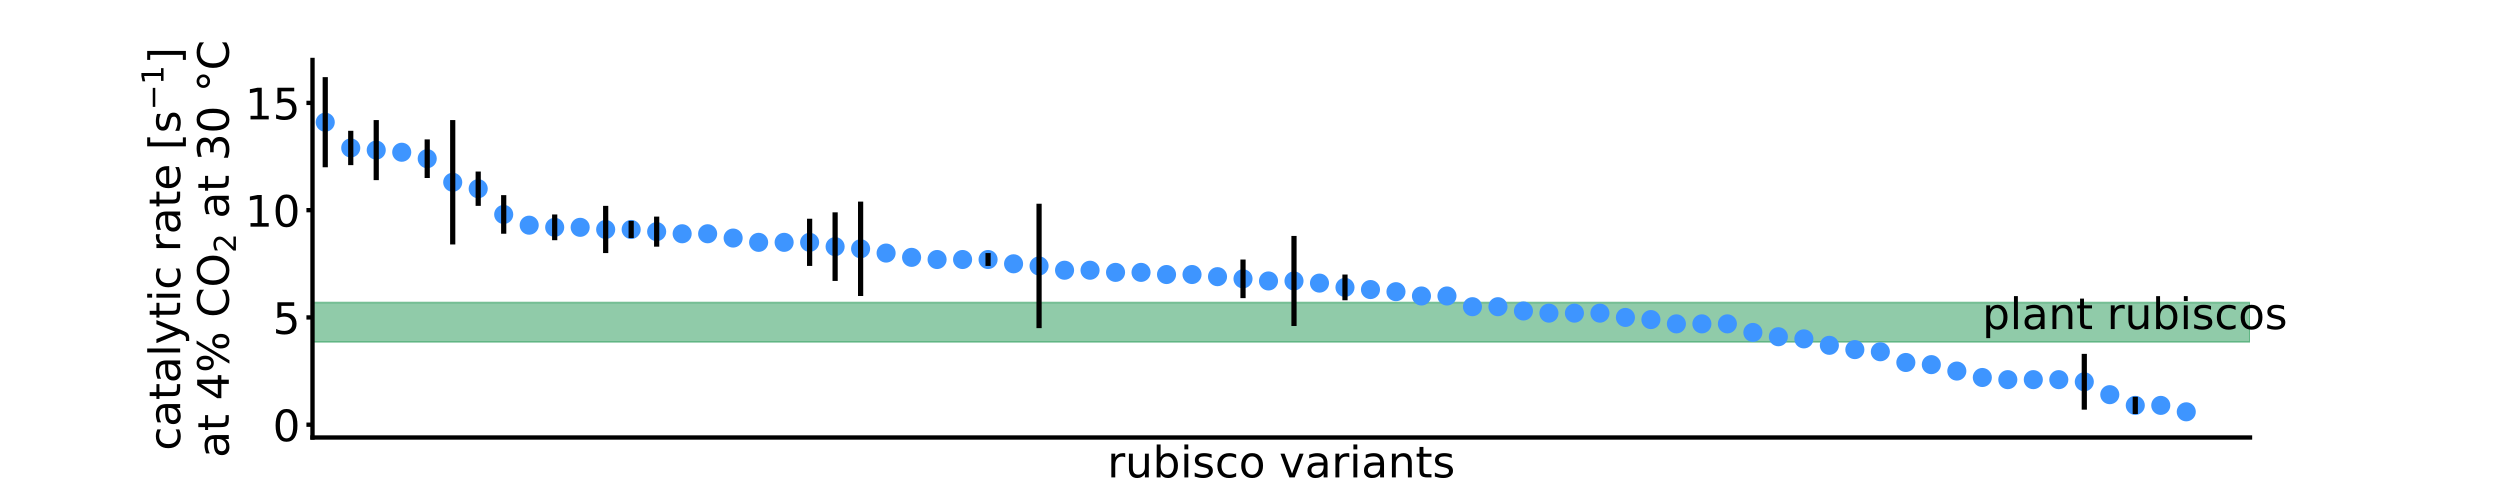 <?xml version="1.0" encoding="utf-8" standalone="no"?>
<!DOCTYPE svg PUBLIC "-//W3C//DTD SVG 1.1//EN"
  "http://www.w3.org/Graphics/SVG/1.1/DTD/svg11.dtd">
<!-- Created with matplotlib (https://matplotlib.org/) -->
<svg height="288pt" version="1.1" viewBox="0 0 1440 288" width="1440pt" xmlns="http://www.w3.org/2000/svg" xmlns:xlink="http://www.w3.org/1999/xlink">
 <defs>
  <style type="text/css">
*{stroke-linecap:butt;stroke-linejoin:round;}
  </style>
 </defs>
 <g id="figure_1">
  <g id="patch_1">
   <path d="M 0 288 
L 1440 288 
L 1440 0 
L 0 0 
z
" style="fill:#ffffff;"/>
  </g>
  <g id="axes_1">
   <g id="patch_2">
    <path d="M 180 252 
L 1296 252 
L 1296 34.56 
L 180 34.56 
z
" style="fill:#ffffff;"/>
   </g>
   <g id="PathCollection_1">
    <defs>
     <path d="M 0 2.236 
C 0.593 2.236 1.162 2 1.581 1.581 
C 2 1.162 2.236 0.593 2.236 0 
C 2.236 -0.593 2 -1.162 1.581 -1.581 
C 1.162 -2 0.593 -2.236 0 -2.236 
C -0.593 -2.236 -1.162 -2 -1.581 -1.581 
C -2 -1.162 -2.236 -0.593 -2.236 0 
C -2.236 0.593 -2 1.162 -1.581 1.581 
C -1.162 2 -0.593 2.236 0 2.236 
z
" id="m645bd1958c" style="stroke:#000000;"/>
    </defs>
    <g clip-path="url(#p2c4db6e402)">
     <use style="stroke:#000000;" x="187.342" xlink:href="#m645bd1958c" y="70.393"/>
     <use style="stroke:#000000;" x="202.026" xlink:href="#m645bd1958c" y="85.221"/>
     <use style="stroke:#000000;" x="216.711" xlink:href="#m645bd1958c" y="86.457"/>
     <use style="stroke:#000000;" x="231.395" xlink:href="#m645bd1958c" y="87.692"/>
     <use style="stroke:#000000;" x="246.079" xlink:href="#m645bd1958c" y="91.399"/>
     <use style="stroke:#000000;" x="260.763" xlink:href="#m645bd1958c" y="104.992"/>
     <use style="stroke:#000000;" x="275.447" xlink:href="#m645bd1958c" y="108.699"/>
     <use style="stroke:#000000;" x="290.132" xlink:href="#m645bd1958c" y="123.527"/>
     <use style="stroke:#000000;" x="304.816" xlink:href="#m645bd1958c" y="129.705"/>
     <use style="stroke:#000000;" x="319.5" xlink:href="#m645bd1958c" y="130.941"/>
     <use style="stroke:#000000;" x="334.184" xlink:href="#m645bd1958c" y="130.941"/>
     <use style="stroke:#000000;" x="348.868" xlink:href="#m645bd1958c" y="132.177"/>
     <use style="stroke:#000000;" x="363.553" xlink:href="#m645bd1958c" y="132.177"/>
     <use style="stroke:#000000;" x="378.237" xlink:href="#m645bd1958c" y="133.412"/>
     <use style="stroke:#000000;" x="392.921" xlink:href="#m645bd1958c" y="134.648"/>
     <use style="stroke:#000000;" x="407.605" xlink:href="#m645bd1958c" y="134.648"/>
     <use style="stroke:#000000;" x="422.289" xlink:href="#m645bd1958c" y="137.119"/>
     <use style="stroke:#000000;" x="436.974" xlink:href="#m645bd1958c" y="139.591"/>
     <use style="stroke:#000000;" x="451.658" xlink:href="#m645bd1958c" y="139.591"/>
     <use style="stroke:#000000;" x="466.342" xlink:href="#m645bd1958c" y="139.591"/>
     <use style="stroke:#000000;" x="481.026" xlink:href="#m645bd1958c" y="142.062"/>
     <use style="stroke:#000000;" x="495.711" xlink:href="#m645bd1958c" y="143.298"/>
     <use style="stroke:#000000;" x="510.395" xlink:href="#m645bd1958c" y="145.769"/>
     <use style="stroke:#000000;" x="525.079" xlink:href="#m645bd1958c" y="148.24"/>
     <use style="stroke:#000000;" x="539.763" xlink:href="#m645bd1958c" y="149.476"/>
     <use style="stroke:#000000;" x="554.447" xlink:href="#m645bd1958c" y="149.476"/>
     <use style="stroke:#000000;" x="569.132" xlink:href="#m645bd1958c" y="149.476"/>
     <use style="stroke:#000000;" x="583.816" xlink:href="#m645bd1958c" y="151.948"/>
     <use style="stroke:#000000;" x="598.5" xlink:href="#m645bd1958c" y="153.183"/>
     <use style="stroke:#000000;" x="613.184" xlink:href="#m645bd1958c" y="155.655"/>
     <use style="stroke:#000000;" x="627.868" xlink:href="#m645bd1958c" y="155.655"/>
     <use style="stroke:#000000;" x="642.553" xlink:href="#m645bd1958c" y="156.89"/>
     <use style="stroke:#000000;" x="657.237" xlink:href="#m645bd1958c" y="156.89"/>
     <use style="stroke:#000000;" x="671.921" xlink:href="#m645bd1958c" y="158.126"/>
     <use style="stroke:#000000;" x="686.605" xlink:href="#m645bd1958c" y="158.126"/>
     <use style="stroke:#000000;" x="701.289" xlink:href="#m645bd1958c" y="159.362"/>
     <use style="stroke:#000000;" x="715.974" xlink:href="#m645bd1958c" y="160.597"/>
     <use style="stroke:#000000;" x="730.658" xlink:href="#m645bd1958c" y="161.833"/>
     <use style="stroke:#000000;" x="745.342" xlink:href="#m645bd1958c" y="161.833"/>
     <use style="stroke:#000000;" x="760.026" xlink:href="#m645bd1958c" y="163.069"/>
     <use style="stroke:#000000;" x="774.711" xlink:href="#m645bd1958c" y="165.54"/>
     <use style="stroke:#000000;" x="789.395" xlink:href="#m645bd1958c" y="166.776"/>
     <use style="stroke:#000000;" x="804.079" xlink:href="#m645bd1958c" y="168.011"/>
     <use style="stroke:#000000;" x="818.763" xlink:href="#m645bd1958c" y="170.483"/>
     <use style="stroke:#000000;" x="833.447" xlink:href="#m645bd1958c" y="170.483"/>
     <use style="stroke:#000000;" x="848.132" xlink:href="#m645bd1958c" y="176.661"/>
     <use style="stroke:#000000;" x="862.816" xlink:href="#m645bd1958c" y="176.661"/>
     <use style="stroke:#000000;" x="877.5" xlink:href="#m645bd1958c" y="179.132"/>
     <use style="stroke:#000000;" x="892.184" xlink:href="#m645bd1958c" y="180.368"/>
     <use style="stroke:#000000;" x="906.868" xlink:href="#m645bd1958c" y="180.368"/>
     <use style="stroke:#000000;" x="921.553" xlink:href="#m645bd1958c" y="180.368"/>
     <use style="stroke:#000000;" x="936.237" xlink:href="#m645bd1958c" y="182.839"/>
     <use style="stroke:#000000;" x="950.921" xlink:href="#m645bd1958c" y="184.075"/>
     <use style="stroke:#000000;" x="965.605" xlink:href="#m645bd1958c" y="186.546"/>
     <use style="stroke:#000000;" x="980.289" xlink:href="#m645bd1958c" y="186.546"/>
     <use style="stroke:#000000;" x="994.974" xlink:href="#m645bd1958c" y="186.546"/>
     <use style="stroke:#000000;" x="1009.658" xlink:href="#m645bd1958c" y="191.489"/>
     <use style="stroke:#000000;" x="1024.342" xlink:href="#m645bd1958c" y="193.961"/>
     <use style="stroke:#000000;" x="1039.026" xlink:href="#m645bd1958c" y="195.196"/>
     <use style="stroke:#000000;" x="1053.711" xlink:href="#m645bd1958c" y="198.903"/>
     <use style="stroke:#000000;" x="1068.395" xlink:href="#m645bd1958c" y="201.375"/>
     <use style="stroke:#000000;" x="1083.079" xlink:href="#m645bd1958c" y="202.61"/>
     <use style="stroke:#000000;" x="1097.763" xlink:href="#m645bd1958c" y="208.789"/>
     <use style="stroke:#000000;" x="1112.447" xlink:href="#m645bd1958c" y="210.024"/>
     <use style="stroke:#000000;" x="1127.132" xlink:href="#m645bd1958c" y="213.731"/>
     <use style="stroke:#000000;" x="1141.816" xlink:href="#m645bd1958c" y="217.438"/>
     <use style="stroke:#000000;" x="1156.5" xlink:href="#m645bd1958c" y="218.674"/>
     <use style="stroke:#000000;" x="1171.184" xlink:href="#m645bd1958c" y="218.674"/>
     <use style="stroke:#000000;" x="1185.868" xlink:href="#m645bd1958c" y="218.674"/>
     <use style="stroke:#000000;" x="1200.553" xlink:href="#m645bd1958c" y="219.91"/>
     <use style="stroke:#000000;" x="1215.237" xlink:href="#m645bd1958c" y="227.324"/>
     <use style="stroke:#000000;" x="1229.921" xlink:href="#m645bd1958c" y="233.502"/>
     <use style="stroke:#000000;" x="1244.605" xlink:href="#m645bd1958c" y="233.502"/>
     <use style="stroke:#000000;" x="1259.289" xlink:href="#m645bd1958c" y="237.209"/>
    </g>
   </g>
   <g id="PolyCollection_1">
    <defs>
     <path d="M 180 -113.756 
L 180 -91.03 
L 1296 -91.03 
L 1296 -113.756 
L 1296 -113.756 
L 180 -113.756 
z
" id="m90533073a2" style="stroke:#229954;stroke-opacity:0.5;"/>
    </defs>
    <g clip-path="url(#p2c4db6e402)">
     <use style="fill:#229954;fill-opacity:0.5;stroke:#229954;stroke-opacity:0.5;" x="0" xlink:href="#m90533073a2" y="288"/>
    </g>
   </g>
   <g id="PathCollection_2">
    <defs>
     <path d="M 0 5 
C 1.326 5 2.598 4.473 3.536 3.536 
C 4.473 2.598 5 1.326 5 0 
C 5 -1.326 4.473 -2.598 3.536 -3.536 
C 2.598 -4.473 1.326 -5 0 -5 
C -1.326 -5 -2.598 -4.473 -3.536 -3.536 
C -4.473 -2.598 -5 -1.326 -5 0 
C -5 1.326 -4.473 2.598 -3.536 3.536 
C -2.598 4.473 -1.326 5 0 5 
z
" id="m4e203ee208" style="stroke:#3e95ff;"/>
    </defs>
    <g clip-path="url(#p2c4db6e402)">
     <use style="fill:#3e95ff;stroke:#3e95ff;" x="187.342" xlink:href="#m4e203ee208" y="70.393"/>
     <use style="fill:#3e95ff;stroke:#3e95ff;" x="202.026" xlink:href="#m4e203ee208" y="85.221"/>
     <use style="fill:#3e95ff;stroke:#3e95ff;" x="216.711" xlink:href="#m4e203ee208" y="86.457"/>
     <use style="fill:#3e95ff;stroke:#3e95ff;" x="231.395" xlink:href="#m4e203ee208" y="87.692"/>
     <use style="fill:#3e95ff;stroke:#3e95ff;" x="246.079" xlink:href="#m4e203ee208" y="91.399"/>
     <use style="fill:#3e95ff;stroke:#3e95ff;" x="260.763" xlink:href="#m4e203ee208" y="104.992"/>
     <use style="fill:#3e95ff;stroke:#3e95ff;" x="275.447" xlink:href="#m4e203ee208" y="108.699"/>
     <use style="fill:#3e95ff;stroke:#3e95ff;" x="290.132" xlink:href="#m4e203ee208" y="123.527"/>
     <use style="fill:#3e95ff;stroke:#3e95ff;" x="304.816" xlink:href="#m4e203ee208" y="129.705"/>
     <use style="fill:#3e95ff;stroke:#3e95ff;" x="319.5" xlink:href="#m4e203ee208" y="130.941"/>
     <use style="fill:#3e95ff;stroke:#3e95ff;" x="334.184" xlink:href="#m4e203ee208" y="130.941"/>
     <use style="fill:#3e95ff;stroke:#3e95ff;" x="348.868" xlink:href="#m4e203ee208" y="132.177"/>
     <use style="fill:#3e95ff;stroke:#3e95ff;" x="363.553" xlink:href="#m4e203ee208" y="132.177"/>
     <use style="fill:#3e95ff;stroke:#3e95ff;" x="378.237" xlink:href="#m4e203ee208" y="133.412"/>
     <use style="fill:#3e95ff;stroke:#3e95ff;" x="392.921" xlink:href="#m4e203ee208" y="134.648"/>
     <use style="fill:#3e95ff;stroke:#3e95ff;" x="407.605" xlink:href="#m4e203ee208" y="134.648"/>
     <use style="fill:#3e95ff;stroke:#3e95ff;" x="422.289" xlink:href="#m4e203ee208" y="137.119"/>
     <use style="fill:#3e95ff;stroke:#3e95ff;" x="436.974" xlink:href="#m4e203ee208" y="139.591"/>
     <use style="fill:#3e95ff;stroke:#3e95ff;" x="451.658" xlink:href="#m4e203ee208" y="139.591"/>
     <use style="fill:#3e95ff;stroke:#3e95ff;" x="466.342" xlink:href="#m4e203ee208" y="139.591"/>
     <use style="fill:#3e95ff;stroke:#3e95ff;" x="481.026" xlink:href="#m4e203ee208" y="142.062"/>
     <use style="fill:#3e95ff;stroke:#3e95ff;" x="495.711" xlink:href="#m4e203ee208" y="143.298"/>
     <use style="fill:#3e95ff;stroke:#3e95ff;" x="510.395" xlink:href="#m4e203ee208" y="145.769"/>
     <use style="fill:#3e95ff;stroke:#3e95ff;" x="525.079" xlink:href="#m4e203ee208" y="148.24"/>
     <use style="fill:#3e95ff;stroke:#3e95ff;" x="539.763" xlink:href="#m4e203ee208" y="149.476"/>
     <use style="fill:#3e95ff;stroke:#3e95ff;" x="554.447" xlink:href="#m4e203ee208" y="149.476"/>
     <use style="fill:#3e95ff;stroke:#3e95ff;" x="569.132" xlink:href="#m4e203ee208" y="149.476"/>
     <use style="fill:#3e95ff;stroke:#3e95ff;" x="583.816" xlink:href="#m4e203ee208" y="151.948"/>
     <use style="fill:#3e95ff;stroke:#3e95ff;" x="598.5" xlink:href="#m4e203ee208" y="153.183"/>
     <use style="fill:#3e95ff;stroke:#3e95ff;" x="613.184" xlink:href="#m4e203ee208" y="155.655"/>
     <use style="fill:#3e95ff;stroke:#3e95ff;" x="627.868" xlink:href="#m4e203ee208" y="155.655"/>
     <use style="fill:#3e95ff;stroke:#3e95ff;" x="642.553" xlink:href="#m4e203ee208" y="156.89"/>
     <use style="fill:#3e95ff;stroke:#3e95ff;" x="657.237" xlink:href="#m4e203ee208" y="156.89"/>
     <use style="fill:#3e95ff;stroke:#3e95ff;" x="671.921" xlink:href="#m4e203ee208" y="158.126"/>
     <use style="fill:#3e95ff;stroke:#3e95ff;" x="686.605" xlink:href="#m4e203ee208" y="158.126"/>
     <use style="fill:#3e95ff;stroke:#3e95ff;" x="701.289" xlink:href="#m4e203ee208" y="159.362"/>
     <use style="fill:#3e95ff;stroke:#3e95ff;" x="715.974" xlink:href="#m4e203ee208" y="160.597"/>
     <use style="fill:#3e95ff;stroke:#3e95ff;" x="730.658" xlink:href="#m4e203ee208" y="161.833"/>
     <use style="fill:#3e95ff;stroke:#3e95ff;" x="745.342" xlink:href="#m4e203ee208" y="161.833"/>
     <use style="fill:#3e95ff;stroke:#3e95ff;" x="760.026" xlink:href="#m4e203ee208" y="163.069"/>
     <use style="fill:#3e95ff;stroke:#3e95ff;" x="774.711" xlink:href="#m4e203ee208" y="165.54"/>
     <use style="fill:#3e95ff;stroke:#3e95ff;" x="789.395" xlink:href="#m4e203ee208" y="166.776"/>
     <use style="fill:#3e95ff;stroke:#3e95ff;" x="804.079" xlink:href="#m4e203ee208" y="168.011"/>
     <use style="fill:#3e95ff;stroke:#3e95ff;" x="818.763" xlink:href="#m4e203ee208" y="170.483"/>
     <use style="fill:#3e95ff;stroke:#3e95ff;" x="833.447" xlink:href="#m4e203ee208" y="170.483"/>
     <use style="fill:#3e95ff;stroke:#3e95ff;" x="848.132" xlink:href="#m4e203ee208" y="176.661"/>
     <use style="fill:#3e95ff;stroke:#3e95ff;" x="862.816" xlink:href="#m4e203ee208" y="176.661"/>
     <use style="fill:#3e95ff;stroke:#3e95ff;" x="877.5" xlink:href="#m4e203ee208" y="179.132"/>
     <use style="fill:#3e95ff;stroke:#3e95ff;" x="892.184" xlink:href="#m4e203ee208" y="180.368"/>
     <use style="fill:#3e95ff;stroke:#3e95ff;" x="906.868" xlink:href="#m4e203ee208" y="180.368"/>
     <use style="fill:#3e95ff;stroke:#3e95ff;" x="921.553" xlink:href="#m4e203ee208" y="180.368"/>
     <use style="fill:#3e95ff;stroke:#3e95ff;" x="936.237" xlink:href="#m4e203ee208" y="182.839"/>
     <use style="fill:#3e95ff;stroke:#3e95ff;" x="950.921" xlink:href="#m4e203ee208" y="184.075"/>
     <use style="fill:#3e95ff;stroke:#3e95ff;" x="965.605" xlink:href="#m4e203ee208" y="186.546"/>
     <use style="fill:#3e95ff;stroke:#3e95ff;" x="980.289" xlink:href="#m4e203ee208" y="186.546"/>
     <use style="fill:#3e95ff;stroke:#3e95ff;" x="994.974" xlink:href="#m4e203ee208" y="186.546"/>
     <use style="fill:#3e95ff;stroke:#3e95ff;" x="1009.658" xlink:href="#m4e203ee208" y="191.489"/>
     <use style="fill:#3e95ff;stroke:#3e95ff;" x="1024.342" xlink:href="#m4e203ee208" y="193.961"/>
     <use style="fill:#3e95ff;stroke:#3e95ff;" x="1039.026" xlink:href="#m4e203ee208" y="195.196"/>
     <use style="fill:#3e95ff;stroke:#3e95ff;" x="1053.711" xlink:href="#m4e203ee208" y="198.903"/>
     <use style="fill:#3e95ff;stroke:#3e95ff;" x="1068.395" xlink:href="#m4e203ee208" y="201.375"/>
     <use style="fill:#3e95ff;stroke:#3e95ff;" x="1083.079" xlink:href="#m4e203ee208" y="202.61"/>
     <use style="fill:#3e95ff;stroke:#3e95ff;" x="1097.763" xlink:href="#m4e203ee208" y="208.789"/>
     <use style="fill:#3e95ff;stroke:#3e95ff;" x="1112.447" xlink:href="#m4e203ee208" y="210.024"/>
     <use style="fill:#3e95ff;stroke:#3e95ff;" x="1127.132" xlink:href="#m4e203ee208" y="213.731"/>
     <use style="fill:#3e95ff;stroke:#3e95ff;" x="1141.816" xlink:href="#m4e203ee208" y="217.438"/>
     <use style="fill:#3e95ff;stroke:#3e95ff;" x="1156.5" xlink:href="#m4e203ee208" y="218.674"/>
     <use style="fill:#3e95ff;stroke:#3e95ff;" x="1171.184" xlink:href="#m4e203ee208" y="218.674"/>
     <use style="fill:#3e95ff;stroke:#3e95ff;" x="1185.868" xlink:href="#m4e203ee208" y="218.674"/>
     <use style="fill:#3e95ff;stroke:#3e95ff;" x="1200.553" xlink:href="#m4e203ee208" y="219.91"/>
     <use style="fill:#3e95ff;stroke:#3e95ff;" x="1215.237" xlink:href="#m4e203ee208" y="227.324"/>
     <use style="fill:#3e95ff;stroke:#3e95ff;" x="1229.921" xlink:href="#m4e203ee208" y="233.502"/>
     <use style="fill:#3e95ff;stroke:#3e95ff;" x="1244.605" xlink:href="#m4e203ee208" y="233.502"/>
     <use style="fill:#3e95ff;stroke:#3e95ff;" x="1259.289" xlink:href="#m4e203ee208" y="237.209"/>
    </g>
   </g>
   <g id="matplotlib.axis_1">
    <g id="text_1">
     <!-- rubisco variants -->
     <defs>
      <path d="M 41.109 46.297 
Q 39.594 47.172 37.812 47.578 
Q 36.031 48 33.891 48 
Q 26.266 48 22.188 43.047 
Q 18.109 38.094 18.109 28.812 
L 18.109 0 
L 9.078 0 
L 9.078 54.688 
L 18.109 54.688 
L 18.109 46.188 
Q 20.953 51.172 25.484 53.578 
Q 30.031 56 36.531 56 
Q 37.453 56 38.578 55.875 
Q 39.703 55.766 41.062 55.516 
z
" id="DejaVuSans-114"/>
      <path d="M 8.5 21.578 
L 8.5 54.688 
L 17.484 54.688 
L 17.484 21.922 
Q 17.484 14.156 20.5 10.266 
Q 23.531 6.391 29.594 6.391 
Q 36.859 6.391 41.078 11.031 
Q 45.312 15.672 45.312 23.688 
L 45.312 54.688 
L 54.297 54.688 
L 54.297 0 
L 45.312 0 
L 45.312 8.406 
Q 42.047 3.422 37.719 1 
Q 33.406 -1.422 27.688 -1.422 
Q 18.266 -1.422 13.375 4.438 
Q 8.5 10.297 8.5 21.578 
z
M 31.109 56 
z
" id="DejaVuSans-117"/>
      <path d="M 48.688 27.297 
Q 48.688 37.203 44.609 42.844 
Q 40.531 48.484 33.406 48.484 
Q 26.266 48.484 22.188 42.844 
Q 18.109 37.203 18.109 27.297 
Q 18.109 17.391 22.188 11.75 
Q 26.266 6.109 33.406 6.109 
Q 40.531 6.109 44.609 11.75 
Q 48.688 17.391 48.688 27.297 
z
M 18.109 46.391 
Q 20.953 51.266 25.266 53.625 
Q 29.594 56 35.594 56 
Q 45.562 56 51.781 48.094 
Q 58.016 40.188 58.016 27.297 
Q 58.016 14.406 51.781 6.484 
Q 45.562 -1.422 35.594 -1.422 
Q 29.594 -1.422 25.266 0.953 
Q 20.953 3.328 18.109 8.203 
L 18.109 0 
L 9.078 0 
L 9.078 75.984 
L 18.109 75.984 
z
" id="DejaVuSans-98"/>
      <path d="M 9.422 54.688 
L 18.406 54.688 
L 18.406 0 
L 9.422 0 
z
M 9.422 75.984 
L 18.406 75.984 
L 18.406 64.594 
L 9.422 64.594 
z
" id="DejaVuSans-105"/>
      <path d="M 44.281 53.078 
L 44.281 44.578 
Q 40.484 46.531 36.375 47.5 
Q 32.281 48.484 27.875 48.484 
Q 21.188 48.484 17.844 46.438 
Q 14.5 44.391 14.5 40.281 
Q 14.5 37.156 16.891 35.375 
Q 19.281 33.594 26.516 31.984 
L 29.594 31.297 
Q 39.156 29.25 43.188 25.516 
Q 47.219 21.781 47.219 15.094 
Q 47.219 7.469 41.188 3.016 
Q 35.156 -1.422 24.609 -1.422 
Q 20.219 -1.422 15.453 -0.562 
Q 10.688 0.297 5.422 2 
L 5.422 11.281 
Q 10.406 8.688 15.234 7.391 
Q 20.062 6.109 24.812 6.109 
Q 31.156 6.109 34.562 8.281 
Q 37.984 10.453 37.984 14.406 
Q 37.984 18.062 35.516 20.016 
Q 33.062 21.969 24.703 23.781 
L 21.578 24.516 
Q 13.234 26.266 9.516 29.906 
Q 5.812 33.547 5.812 39.891 
Q 5.812 47.609 11.281 51.797 
Q 16.75 56 26.812 56 
Q 31.781 56 36.172 55.266 
Q 40.578 54.547 44.281 53.078 
z
" id="DejaVuSans-115"/>
      <path d="M 48.781 52.594 
L 48.781 44.188 
Q 44.969 46.297 41.141 47.344 
Q 37.312 48.391 33.406 48.391 
Q 24.656 48.391 19.812 42.844 
Q 14.984 37.312 14.984 27.297 
Q 14.984 17.281 19.812 11.734 
Q 24.656 6.203 33.406 6.203 
Q 37.312 6.203 41.141 7.25 
Q 44.969 8.297 48.781 10.406 
L 48.781 2.094 
Q 45.016 0.344 40.984 -0.531 
Q 36.969 -1.422 32.422 -1.422 
Q 20.062 -1.422 12.781 6.344 
Q 5.516 14.109 5.516 27.297 
Q 5.516 40.672 12.859 48.328 
Q 20.219 56 33.016 56 
Q 37.156 56 41.109 55.141 
Q 45.062 54.297 48.781 52.594 
z
" id="DejaVuSans-99"/>
      <path d="M 30.609 48.391 
Q 23.391 48.391 19.188 42.75 
Q 14.984 37.109 14.984 27.297 
Q 14.984 17.484 19.156 11.844 
Q 23.344 6.203 30.609 6.203 
Q 37.797 6.203 41.984 11.859 
Q 46.188 17.531 46.188 27.297 
Q 46.188 37.016 41.984 42.703 
Q 37.797 48.391 30.609 48.391 
z
M 30.609 56 
Q 42.328 56 49.016 48.375 
Q 55.719 40.766 55.719 27.297 
Q 55.719 13.875 49.016 6.219 
Q 42.328 -1.422 30.609 -1.422 
Q 18.844 -1.422 12.172 6.219 
Q 5.516 13.875 5.516 27.297 
Q 5.516 40.766 12.172 48.375 
Q 18.844 56 30.609 56 
z
" id="DejaVuSans-111"/>
      <path id="DejaVuSans-32"/>
      <path d="M 2.984 54.688 
L 12.5 54.688 
L 29.594 8.797 
L 46.688 54.688 
L 56.203 54.688 
L 35.688 0 
L 23.484 0 
z
" id="DejaVuSans-118"/>
      <path d="M 34.281 27.484 
Q 23.391 27.484 19.188 25 
Q 14.984 22.516 14.984 16.5 
Q 14.984 11.719 18.141 8.906 
Q 21.297 6.109 26.703 6.109 
Q 34.188 6.109 38.703 11.406 
Q 43.219 16.703 43.219 25.484 
L 43.219 27.484 
z
M 52.203 31.203 
L 52.203 0 
L 43.219 0 
L 43.219 8.297 
Q 40.141 3.328 35.547 0.953 
Q 30.953 -1.422 24.312 -1.422 
Q 15.922 -1.422 10.953 3.297 
Q 6 8.016 6 15.922 
Q 6 25.141 12.172 29.828 
Q 18.359 34.516 30.609 34.516 
L 43.219 34.516 
L 43.219 35.406 
Q 43.219 41.609 39.141 45 
Q 35.062 48.391 27.688 48.391 
Q 23 48.391 18.547 47.266 
Q 14.109 46.141 10.016 43.891 
L 10.016 52.203 
Q 14.938 54.109 19.578 55.047 
Q 24.219 56 28.609 56 
Q 40.484 56 46.344 49.844 
Q 52.203 43.703 52.203 31.203 
z
" id="DejaVuSans-97"/>
      <path d="M 54.891 33.016 
L 54.891 0 
L 45.906 0 
L 45.906 32.719 
Q 45.906 40.484 42.875 44.328 
Q 39.844 48.188 33.797 48.188 
Q 26.516 48.188 22.312 43.547 
Q 18.109 38.922 18.109 30.906 
L 18.109 0 
L 9.078 0 
L 9.078 54.688 
L 18.109 54.688 
L 18.109 46.188 
Q 21.344 51.125 25.703 53.562 
Q 30.078 56 35.797 56 
Q 45.219 56 50.047 50.172 
Q 54.891 44.344 54.891 33.016 
z
" id="DejaVuSans-110"/>
      <path d="M 18.312 70.219 
L 18.312 54.688 
L 36.812 54.688 
L 36.812 47.703 
L 18.312 47.703 
L 18.312 18.016 
Q 18.312 11.328 20.141 9.422 
Q 21.969 7.516 27.594 7.516 
L 36.812 7.516 
L 36.812 0 
L 27.594 0 
Q 17.188 0 13.234 3.875 
Q 9.281 7.766 9.281 18.016 
L 9.281 47.703 
L 2.688 47.703 
L 2.688 54.688 
L 9.281 54.688 
L 9.281 70.219 
z
" id="DejaVuSans-116"/>
     </defs>
     <g transform="translate(637.861 274.996)scale(0.25 -0.25)">
      <use xlink:href="#DejaVuSans-114"/>
      <use x="41.113" xlink:href="#DejaVuSans-117"/>
      <use x="104.492" xlink:href="#DejaVuSans-98"/>
      <use x="167.969" xlink:href="#DejaVuSans-105"/>
      <use x="195.752" xlink:href="#DejaVuSans-115"/>
      <use x="247.852" xlink:href="#DejaVuSans-99"/>
      <use x="302.832" xlink:href="#DejaVuSans-111"/>
      <use x="364.014" xlink:href="#DejaVuSans-32"/>
      <use x="395.801" xlink:href="#DejaVuSans-118"/>
      <use x="454.98" xlink:href="#DejaVuSans-97"/>
      <use x="516.26" xlink:href="#DejaVuSans-114"/>
      <use x="557.373" xlink:href="#DejaVuSans-105"/>
      <use x="585.156" xlink:href="#DejaVuSans-97"/>
      <use x="646.436" xlink:href="#DejaVuSans-110"/>
      <use x="709.814" xlink:href="#DejaVuSans-116"/>
      <use x="749.023" xlink:href="#DejaVuSans-115"/>
     </g>
    </g>
   </g>
   <g id="matplotlib.axis_2">
    <g id="ytick_1">
     <g id="line2d_1">
      <defs>
       <path d="M 0 0 
L -3.5 0 
" id="mbb64136186" style="stroke:#000000;stroke-width:2.5;"/>
      </defs>
      <g>
       <use style="stroke:#000000;stroke-width:2.5;" x="180" xlink:href="#mbb64136186" y="244.623"/>
      </g>
     </g>
     <g id="text_2">
      <!-- 0 -->
      <defs>
       <path d="M 31.781 66.406 
Q 24.172 66.406 20.328 58.906 
Q 16.5 51.422 16.5 36.375 
Q 16.5 21.391 20.328 13.891 
Q 24.172 6.391 31.781 6.391 
Q 39.453 6.391 43.281 13.891 
Q 47.125 21.391 47.125 36.375 
Q 47.125 51.422 43.281 58.906 
Q 39.453 66.406 31.781 66.406 
z
M 31.781 74.219 
Q 44.047 74.219 50.516 64.516 
Q 56.984 54.828 56.984 36.375 
Q 56.984 17.969 50.516 8.266 
Q 44.047 -1.422 31.781 -1.422 
Q 19.531 -1.422 13.062 8.266 
Q 6.594 17.969 6.594 36.375 
Q 6.594 54.828 13.062 64.516 
Q 19.531 74.219 31.781 74.219 
z
" id="DejaVuSans-48"/>
      </defs>
      <g transform="translate(157.094 254.121)scale(0.25 -0.25)">
       <use xlink:href="#DejaVuSans-48"/>
      </g>
     </g>
    </g>
    <g id="ytick_2">
     <g id="line2d_2">
      <g>
       <use style="stroke:#000000;stroke-width:2.5;" x="180" xlink:href="#mbb64136186" y="182.839"/>
      </g>
     </g>
     <g id="text_3">
      <!-- 5 -->
      <defs>
       <path d="M 10.797 72.906 
L 49.516 72.906 
L 49.516 64.594 
L 19.828 64.594 
L 19.828 46.734 
Q 21.969 47.469 24.109 47.828 
Q 26.266 48.188 28.422 48.188 
Q 40.625 48.188 47.75 41.5 
Q 54.891 34.812 54.891 23.391 
Q 54.891 11.625 47.562 5.094 
Q 40.234 -1.422 26.906 -1.422 
Q 22.312 -1.422 17.547 -0.641 
Q 12.797 0.141 7.719 1.703 
L 7.719 11.625 
Q 12.109 9.234 16.797 8.062 
Q 21.484 6.891 26.703 6.891 
Q 35.156 6.891 40.078 11.328 
Q 45.016 15.766 45.016 23.391 
Q 45.016 31 40.078 35.438 
Q 35.156 39.891 26.703 39.891 
Q 22.75 39.891 18.812 39.016 
Q 14.891 38.141 10.797 36.281 
z
" id="DejaVuSans-53"/>
      </defs>
      <g transform="translate(157.094 192.337)scale(0.25 -0.25)">
       <use xlink:href="#DejaVuSans-53"/>
      </g>
     </g>
    </g>
    <g id="ytick_3">
     <g id="line2d_3">
      <g>
       <use style="stroke:#000000;stroke-width:2.5;" x="180" xlink:href="#mbb64136186" y="121.056"/>
      </g>
     </g>
     <g id="text_4">
      <!-- 10 -->
      <defs>
       <path d="M 12.406 8.297 
L 28.516 8.297 
L 28.516 63.922 
L 10.984 60.406 
L 10.984 69.391 
L 28.422 72.906 
L 38.281 72.906 
L 38.281 8.297 
L 54.391 8.297 
L 54.391 0 
L 12.406 0 
z
" id="DejaVuSans-49"/>
      </defs>
      <g transform="translate(141.188 130.554)scale(0.25 -0.25)">
       <use xlink:href="#DejaVuSans-49"/>
       <use x="63.623" xlink:href="#DejaVuSans-48"/>
      </g>
     </g>
    </g>
    <g id="ytick_4">
     <g id="line2d_4">
      <g>
       <use style="stroke:#000000;stroke-width:2.5;" x="180" xlink:href="#mbb64136186" y="59.272"/>
      </g>
     </g>
     <g id="text_5">
      <!-- 15 -->
      <g transform="translate(141.188 68.77)scale(0.25 -0.25)">
       <use xlink:href="#DejaVuSans-49"/>
       <use x="63.623" xlink:href="#DejaVuSans-53"/>
      </g>
     </g>
    </g>
    <g id="text_6">
     <!-- catalytic rate [s$^{-1}$] -->
     <defs>
      <path d="M 9.422 75.984 
L 18.406 75.984 
L 18.406 0 
L 9.422 0 
z
" id="DejaVuSans-108"/>
      <path d="M 32.172 -5.078 
Q 28.375 -14.844 24.75 -17.812 
Q 21.141 -20.797 15.094 -20.797 
L 7.906 -20.797 
L 7.906 -13.281 
L 13.188 -13.281 
Q 16.891 -13.281 18.938 -11.516 
Q 21 -9.766 23.484 -3.219 
L 25.094 0.875 
L 2.984 54.688 
L 12.5 54.688 
L 29.594 11.922 
L 46.688 54.688 
L 56.203 54.688 
z
" id="DejaVuSans-121"/>
      <path d="M 56.203 29.594 
L 56.203 25.203 
L 14.891 25.203 
Q 15.484 15.922 20.484 11.062 
Q 25.484 6.203 34.422 6.203 
Q 39.594 6.203 44.453 7.469 
Q 49.312 8.734 54.109 11.281 
L 54.109 2.781 
Q 49.266 0.734 44.188 -0.344 
Q 39.109 -1.422 33.891 -1.422 
Q 20.797 -1.422 13.156 6.188 
Q 5.516 13.812 5.516 26.812 
Q 5.516 40.234 12.766 48.109 
Q 20.016 56 32.328 56 
Q 43.359 56 49.781 48.891 
Q 56.203 41.797 56.203 29.594 
z
M 47.219 32.234 
Q 47.125 39.594 43.094 43.984 
Q 39.062 48.391 32.422 48.391 
Q 24.906 48.391 20.391 44.141 
Q 15.875 39.891 15.188 32.172 
z
" id="DejaVuSans-101"/>
      <path d="M 8.594 75.984 
L 29.297 75.984 
L 29.297 69 
L 17.578 69 
L 17.578 -6.203 
L 29.297 -6.203 
L 29.297 -13.188 
L 8.594 -13.188 
z
" id="DejaVuSans-91"/>
      <path d="M 10.594 35.5 
L 73.188 35.5 
L 73.188 27.203 
L 10.594 27.203 
z
" id="DejaVuSans-8722"/>
      <path d="M 30.422 75.984 
L 30.422 -13.188 
L 9.719 -13.188 
L 9.719 -6.203 
L 21.391 -6.203 
L 21.391 69 
L 9.719 69 
L 9.719 75.984 
z
" id="DejaVuSans-93"/>
     </defs>
     <g transform="translate(103.943 259.53)rotate(-90)scale(0.25 -0.25)">
      <use transform="translate(0 0.684)" xlink:href="#DejaVuSans-99"/>
      <use transform="translate(54.98 0.684)" xlink:href="#DejaVuSans-97"/>
      <use transform="translate(116.26 0.684)" xlink:href="#DejaVuSans-116"/>
      <use transform="translate(155.469 0.684)" xlink:href="#DejaVuSans-97"/>
      <use transform="translate(216.748 0.684)" xlink:href="#DejaVuSans-108"/>
      <use transform="translate(244.531 0.684)" xlink:href="#DejaVuSans-121"/>
      <use transform="translate(303.711 0.684)" xlink:href="#DejaVuSans-116"/>
      <use transform="translate(342.92 0.684)" xlink:href="#DejaVuSans-105"/>
      <use transform="translate(370.703 0.684)" xlink:href="#DejaVuSans-99"/>
      <use transform="translate(425.684 0.684)" xlink:href="#DejaVuSans-32"/>
      <use transform="translate(457.471 0.684)" xlink:href="#DejaVuSans-114"/>
      <use transform="translate(498.584 0.684)" xlink:href="#DejaVuSans-97"/>
      <use transform="translate(559.863 0.684)" xlink:href="#DejaVuSans-116"/>
      <use transform="translate(599.072 0.684)" xlink:href="#DejaVuSans-101"/>
      <use transform="translate(660.596 0.684)" xlink:href="#DejaVuSans-32"/>
      <use transform="translate(692.383 0.684)" xlink:href="#DejaVuSans-91"/>
      <use transform="translate(731.396 0.684)" xlink:href="#DejaVuSans-115"/>
      <use transform="translate(784.453 38.966)scale(0.7)" xlink:href="#DejaVuSans-8722"/>
      <use transform="translate(843.105 38.966)scale(0.7)" xlink:href="#DejaVuSans-49"/>
      <use transform="translate(890.376 0.684)" xlink:href="#DejaVuSans-93"/>
     </g>
     <!-- at 4% CO$_{2}$ at 30 $\degree$C -->
     <defs>
      <path d="M 37.797 64.312 
L 12.891 25.391 
L 37.797 25.391 
z
M 35.203 72.906 
L 47.609 72.906 
L 47.609 25.391 
L 58.016 25.391 
L 58.016 17.188 
L 47.609 17.188 
L 47.609 0 
L 37.797 0 
L 37.797 17.188 
L 4.891 17.188 
L 4.891 26.703 
z
" id="DejaVuSans-52"/>
      <path d="M 72.703 32.078 
Q 68.453 32.078 66.031 28.469 
Q 63.625 24.859 63.625 18.406 
Q 63.625 12.062 66.031 8.422 
Q 68.453 4.781 72.703 4.781 
Q 76.859 4.781 79.266 8.422 
Q 81.688 12.062 81.688 18.406 
Q 81.688 24.812 79.266 28.438 
Q 76.859 32.078 72.703 32.078 
z
M 72.703 38.281 
Q 80.422 38.281 84.953 32.906 
Q 89.5 27.547 89.5 18.406 
Q 89.5 9.281 84.938 3.922 
Q 80.375 -1.422 72.703 -1.422 
Q 64.891 -1.422 60.344 3.922 
Q 55.812 9.281 55.812 18.406 
Q 55.812 27.594 60.375 32.938 
Q 64.938 38.281 72.703 38.281 
z
M 22.312 68.016 
Q 18.109 68.016 15.688 64.375 
Q 13.281 60.75 13.281 54.391 
Q 13.281 47.953 15.672 44.328 
Q 18.062 40.719 22.312 40.719 
Q 26.562 40.719 28.969 44.328 
Q 31.391 47.953 31.391 54.391 
Q 31.391 60.688 28.953 64.344 
Q 26.516 68.016 22.312 68.016 
z
M 66.406 74.219 
L 74.219 74.219 
L 28.609 -1.422 
L 20.797 -1.422 
z
M 22.312 74.219 
Q 30.031 74.219 34.609 68.875 
Q 39.203 63.531 39.203 54.391 
Q 39.203 45.172 34.641 39.844 
Q 30.078 34.516 22.312 34.516 
Q 14.547 34.516 10.031 39.859 
Q 5.516 45.219 5.516 54.391 
Q 5.516 63.484 10.047 68.844 
Q 14.594 74.219 22.312 74.219 
z
" id="DejaVuSans-37"/>
      <path d="M 64.406 67.281 
L 64.406 56.891 
Q 59.422 61.531 53.781 63.812 
Q 48.141 66.109 41.797 66.109 
Q 29.297 66.109 22.656 58.469 
Q 16.016 50.828 16.016 36.375 
Q 16.016 21.969 22.656 14.328 
Q 29.297 6.688 41.797 6.688 
Q 48.141 6.688 53.781 8.984 
Q 59.422 11.281 64.406 15.922 
L 64.406 5.609 
Q 59.234 2.094 53.438 0.328 
Q 47.656 -1.422 41.219 -1.422 
Q 24.656 -1.422 15.125 8.703 
Q 5.609 18.844 5.609 36.375 
Q 5.609 53.953 15.125 64.078 
Q 24.656 74.219 41.219 74.219 
Q 47.75 74.219 53.531 72.484 
Q 59.328 70.75 64.406 67.281 
z
" id="DejaVuSans-67"/>
      <path d="M 39.406 66.219 
Q 28.656 66.219 22.328 58.203 
Q 16.016 50.203 16.016 36.375 
Q 16.016 22.609 22.328 14.594 
Q 28.656 6.594 39.406 6.594 
Q 50.141 6.594 56.422 14.594 
Q 62.703 22.609 62.703 36.375 
Q 62.703 50.203 56.422 58.203 
Q 50.141 66.219 39.406 66.219 
z
M 39.406 74.219 
Q 54.734 74.219 63.906 63.938 
Q 73.094 53.656 73.094 36.375 
Q 73.094 19.141 63.906 8.859 
Q 54.734 -1.422 39.406 -1.422 
Q 24.031 -1.422 14.812 8.828 
Q 5.609 19.094 5.609 36.375 
Q 5.609 53.656 14.812 63.938 
Q 24.031 74.219 39.406 74.219 
z
" id="DejaVuSans-79"/>
      <path d="M 19.188 8.297 
L 53.609 8.297 
L 53.609 0 
L 7.328 0 
L 7.328 8.297 
Q 12.938 14.109 22.625 23.891 
Q 32.328 33.688 34.812 36.531 
Q 39.547 41.844 41.422 45.531 
Q 43.312 49.219 43.312 52.781 
Q 43.312 58.594 39.234 62.25 
Q 35.156 65.922 28.609 65.922 
Q 23.969 65.922 18.812 64.312 
Q 13.672 62.703 7.812 59.422 
L 7.812 69.391 
Q 13.766 71.781 18.938 73 
Q 24.125 74.219 28.422 74.219 
Q 39.75 74.219 46.484 68.547 
Q 53.219 62.891 53.219 53.422 
Q 53.219 48.922 51.531 44.891 
Q 49.859 40.875 45.406 35.406 
Q 44.188 33.984 37.641 27.219 
Q 31.109 20.453 19.188 8.297 
z
" id="DejaVuSans-50"/>
      <path d="M 40.578 39.312 
Q 47.656 37.797 51.625 33 
Q 55.609 28.219 55.609 21.188 
Q 55.609 10.406 48.188 4.484 
Q 40.766 -1.422 27.094 -1.422 
Q 22.516 -1.422 17.656 -0.516 
Q 12.797 0.391 7.625 2.203 
L 7.625 11.719 
Q 11.719 9.328 16.594 8.109 
Q 21.484 6.891 26.812 6.891 
Q 36.078 6.891 40.938 10.547 
Q 45.797 14.203 45.797 21.188 
Q 45.797 27.641 41.281 31.266 
Q 36.766 34.906 28.719 34.906 
L 20.219 34.906 
L 20.219 43.016 
L 29.109 43.016 
Q 36.375 43.016 40.234 45.922 
Q 44.094 48.828 44.094 54.297 
Q 44.094 59.906 40.109 62.906 
Q 36.141 65.922 28.719 65.922 
Q 24.656 65.922 20.016 65.031 
Q 15.375 64.156 9.812 62.312 
L 9.812 71.094 
Q 15.438 72.656 20.344 73.438 
Q 25.25 74.219 29.594 74.219 
Q 40.828 74.219 47.359 69.109 
Q 53.906 64.016 53.906 55.328 
Q 53.906 49.266 50.438 45.094 
Q 46.969 40.922 40.578 39.312 
z
" id="DejaVuSans-51"/>
      <path d="M 25 67.922 
Q 21.094 67.922 18.406 65.203 
Q 15.719 62.5 15.719 58.594 
Q 15.719 54.734 18.406 52.078 
Q 21.094 49.422 25 49.422 
Q 28.906 49.422 31.594 52.078 
Q 34.281 54.734 34.281 58.594 
Q 34.281 62.453 31.562 65.188 
Q 28.859 67.922 25 67.922 
z
M 25 74.219 
Q 28.125 74.219 31 73.016 
Q 33.891 71.828 35.984 69.578 
Q 38.234 67.391 39.359 64.594 
Q 40.484 61.812 40.484 58.594 
Q 40.484 52.156 35.969 47.688 
Q 31.453 43.219 24.906 43.219 
Q 18.312 43.219 13.906 47.609 
Q 9.516 52 9.516 58.594 
Q 9.516 65.141 14 69.672 
Q 18.5 74.219 25 74.219 
z
" id="DejaVuSans-176"/>
     </defs>
     <g transform="translate(131.988 263.655)rotate(-90)scale(0.25 -0.25)">
      <use transform="translate(0 0.781)" xlink:href="#DejaVuSans-97"/>
      <use transform="translate(61.279 0.781)" xlink:href="#DejaVuSans-116"/>
      <use transform="translate(100.488 0.781)" xlink:href="#DejaVuSans-32"/>
      <use transform="translate(132.275 0.781)" xlink:href="#DejaVuSans-52"/>
      <use transform="translate(195.898 0.781)" xlink:href="#DejaVuSans-37"/>
      <use transform="translate(290.918 0.781)" xlink:href="#DejaVuSans-32"/>
      <use transform="translate(322.705 0.781)" xlink:href="#DejaVuSans-67"/>
      <use transform="translate(392.529 0.781)" xlink:href="#DejaVuSans-79"/>
      <use transform="translate(472.197 -15.625)scale(0.7)" xlink:href="#DejaVuSans-50"/>
      <use transform="translate(519.468 0.781)" xlink:href="#DejaVuSans-32"/>
      <use transform="translate(551.255 0.781)" xlink:href="#DejaVuSans-97"/>
      <use transform="translate(612.534 0.781)" xlink:href="#DejaVuSans-116"/>
      <use transform="translate(651.743 0.781)" xlink:href="#DejaVuSans-32"/>
      <use transform="translate(683.53 0.781)" xlink:href="#DejaVuSans-51"/>
      <use transform="translate(747.153 0.781)" xlink:href="#DejaVuSans-48"/>
      <use transform="translate(810.776 0.781)" xlink:href="#DejaVuSans-32"/>
      <use transform="translate(842.563 0.781)" xlink:href="#DejaVuSans-176"/>
      <use transform="translate(892.563 0.781)" xlink:href="#DejaVuSans-67"/>
     </g>
    </g>
   </g>
   <g id="LineCollection_1">
    <path clip-path="url(#p2c4db6e402)" d="M 187.342 96.342 
L 187.342 44.444 
" style="fill:none;stroke:#000000;stroke-width:3;"/>
    <path clip-path="url(#p2c4db6e402)" d="M 202.026 95.106 
L 202.026 75.336 
" style="fill:none;stroke:#000000;stroke-width:3;"/>
    <path clip-path="url(#p2c4db6e402)" d="M 216.711 103.756 
L 216.711 69.157 
" style="fill:none;stroke:#000000;stroke-width:3;"/>
    <path clip-path="url(#p2c4db6e402)" d="M 246.079 102.52 
L 246.079 80.278 
" style="fill:none;stroke:#000000;stroke-width:3;"/>
    <path clip-path="url(#p2c4db6e402)" d="M 260.763 140.826 
L 260.763 69.157 
" style="fill:none;stroke:#000000;stroke-width:3;"/>
    <path clip-path="url(#p2c4db6e402)" d="M 275.447 118.584 
L 275.447 98.813 
" style="fill:none;stroke:#000000;stroke-width:3;"/>
    <path clip-path="url(#p2c4db6e402)" d="M 290.132 134.648 
L 290.132 112.406 
" style="fill:none;stroke:#000000;stroke-width:3;"/>
    <path clip-path="url(#p2c4db6e402)" d="M 319.5 138.355 
L 319.5 123.527 
" style="fill:none;stroke:#000000;stroke-width:3;"/>
    <path clip-path="url(#p2c4db6e402)" d="M 348.868 145.769 
L 348.868 118.584 
" style="fill:none;stroke:#000000;stroke-width:3;"/>
    <path clip-path="url(#p2c4db6e402)" d="M 363.553 137.119 
L 363.553 127.234 
" style="fill:none;stroke:#000000;stroke-width:3;"/>
    <path clip-path="url(#p2c4db6e402)" d="M 378.237 142.062 
L 378.237 124.763 
" style="fill:none;stroke:#000000;stroke-width:3;"/>
    <path clip-path="url(#p2c4db6e402)" d="M 466.342 153.183 
L 466.342 125.998 
" style="fill:none;stroke:#000000;stroke-width:3;"/>
    <path clip-path="url(#p2c4db6e402)" d="M 481.026 161.833 
L 481.026 122.291 
" style="fill:none;stroke:#000000;stroke-width:3;"/>
    <path clip-path="url(#p2c4db6e402)" d="M 495.711 170.483 
L 495.711 116.113 
" style="fill:none;stroke:#000000;stroke-width:3;"/>
    <path clip-path="url(#p2c4db6e402)" d="M 569.132 153.183 
L 569.132 145.769 
" style="fill:none;stroke:#000000;stroke-width:3;"/>
    <path clip-path="url(#p2c4db6e402)" d="M 598.5 189.018 
L 598.5 117.349 
" style="fill:none;stroke:#000000;stroke-width:3;"/>
    <path clip-path="url(#p2c4db6e402)" d="M 671.921 158.126 
L 671.921 158.126 
" style="fill:none;stroke:#000000;stroke-width:3;"/>
    <path clip-path="url(#p2c4db6e402)" d="M 715.974 171.718 
L 715.974 149.476 
" style="fill:none;stroke:#000000;stroke-width:3;"/>
    <path clip-path="url(#p2c4db6e402)" d="M 745.342 187.782 
L 745.342 135.884 
" style="fill:none;stroke:#000000;stroke-width:3;"/>
    <path clip-path="url(#p2c4db6e402)" d="M 774.711 172.954 
L 774.711 158.126 
" style="fill:none;stroke:#000000;stroke-width:3;"/>
    <path clip-path="url(#p2c4db6e402)" d="M 1200.553 235.974 
L 1200.553 203.846 
" style="fill:none;stroke:#000000;stroke-width:3;"/>
    <path clip-path="url(#p2c4db6e402)" d="M 1229.921 238.445 
L 1229.921 228.559 
" style="fill:none;stroke:#000000;stroke-width:3;"/>
   </g>
   <g id="line2d_5"/>
   <g id="patch_3">
    <path d="M 180 252 
L 180 34.56 
" style="fill:none;stroke:#000000;stroke-linecap:square;stroke-linejoin:miter;stroke-width:2.5;"/>
   </g>
   <g id="patch_4">
    <path d="M 180 252 
L 1296 252 
" style="fill:none;stroke:#000000;stroke-linecap:square;stroke-linejoin:miter;stroke-width:2.5;"/>
   </g>
   <g id="text_7">
    <!-- plant rubiscos -->
    <defs>
     <path d="M 18.109 8.203 
L 18.109 -20.797 
L 9.078 -20.797 
L 9.078 54.688 
L 18.109 54.688 
L 18.109 46.391 
Q 20.953 51.266 25.266 53.625 
Q 29.594 56 35.594 56 
Q 45.562 56 51.781 48.094 
Q 58.016 40.188 58.016 27.297 
Q 58.016 14.406 51.781 6.484 
Q 45.562 -1.422 35.594 -1.422 
Q 29.594 -1.422 25.266 0.953 
Q 20.953 3.328 18.109 8.203 
z
M 48.688 27.297 
Q 48.688 37.203 44.609 42.844 
Q 40.531 48.484 33.406 48.484 
Q 26.266 48.484 22.188 42.844 
Q 18.109 37.203 18.109 27.297 
Q 18.109 17.391 22.188 11.75 
Q 26.266 6.109 33.406 6.109 
Q 40.531 6.109 44.609 11.75 
Q 48.688 17.391 48.688 27.297 
z
" id="DejaVuSans-112"/>
    </defs>
    <g transform="translate(1141.816 189.556)scale(0.25 -0.25)">
     <use xlink:href="#DejaVuSans-112"/>
     <use x="63.477" xlink:href="#DejaVuSans-108"/>
     <use x="91.26" xlink:href="#DejaVuSans-97"/>
     <use x="152.539" xlink:href="#DejaVuSans-110"/>
     <use x="215.918" xlink:href="#DejaVuSans-116"/>
     <use x="255.127" xlink:href="#DejaVuSans-32"/>
     <use x="286.914" xlink:href="#DejaVuSans-114"/>
     <use x="328.027" xlink:href="#DejaVuSans-117"/>
     <use x="391.406" xlink:href="#DejaVuSans-98"/>
     <use x="454.883" xlink:href="#DejaVuSans-105"/>
     <use x="482.666" xlink:href="#DejaVuSans-115"/>
     <use x="534.766" xlink:href="#DejaVuSans-99"/>
     <use x="589.746" xlink:href="#DejaVuSans-111"/>
     <use x="650.928" xlink:href="#DejaVuSans-115"/>
    </g>
   </g>
  </g>
 </g>
 <defs>
  <clipPath id="p2c4db6e402">
   <rect height="217.44" width="1116" x="180" y="34.56"/>
  </clipPath>
 </defs>
</svg>
